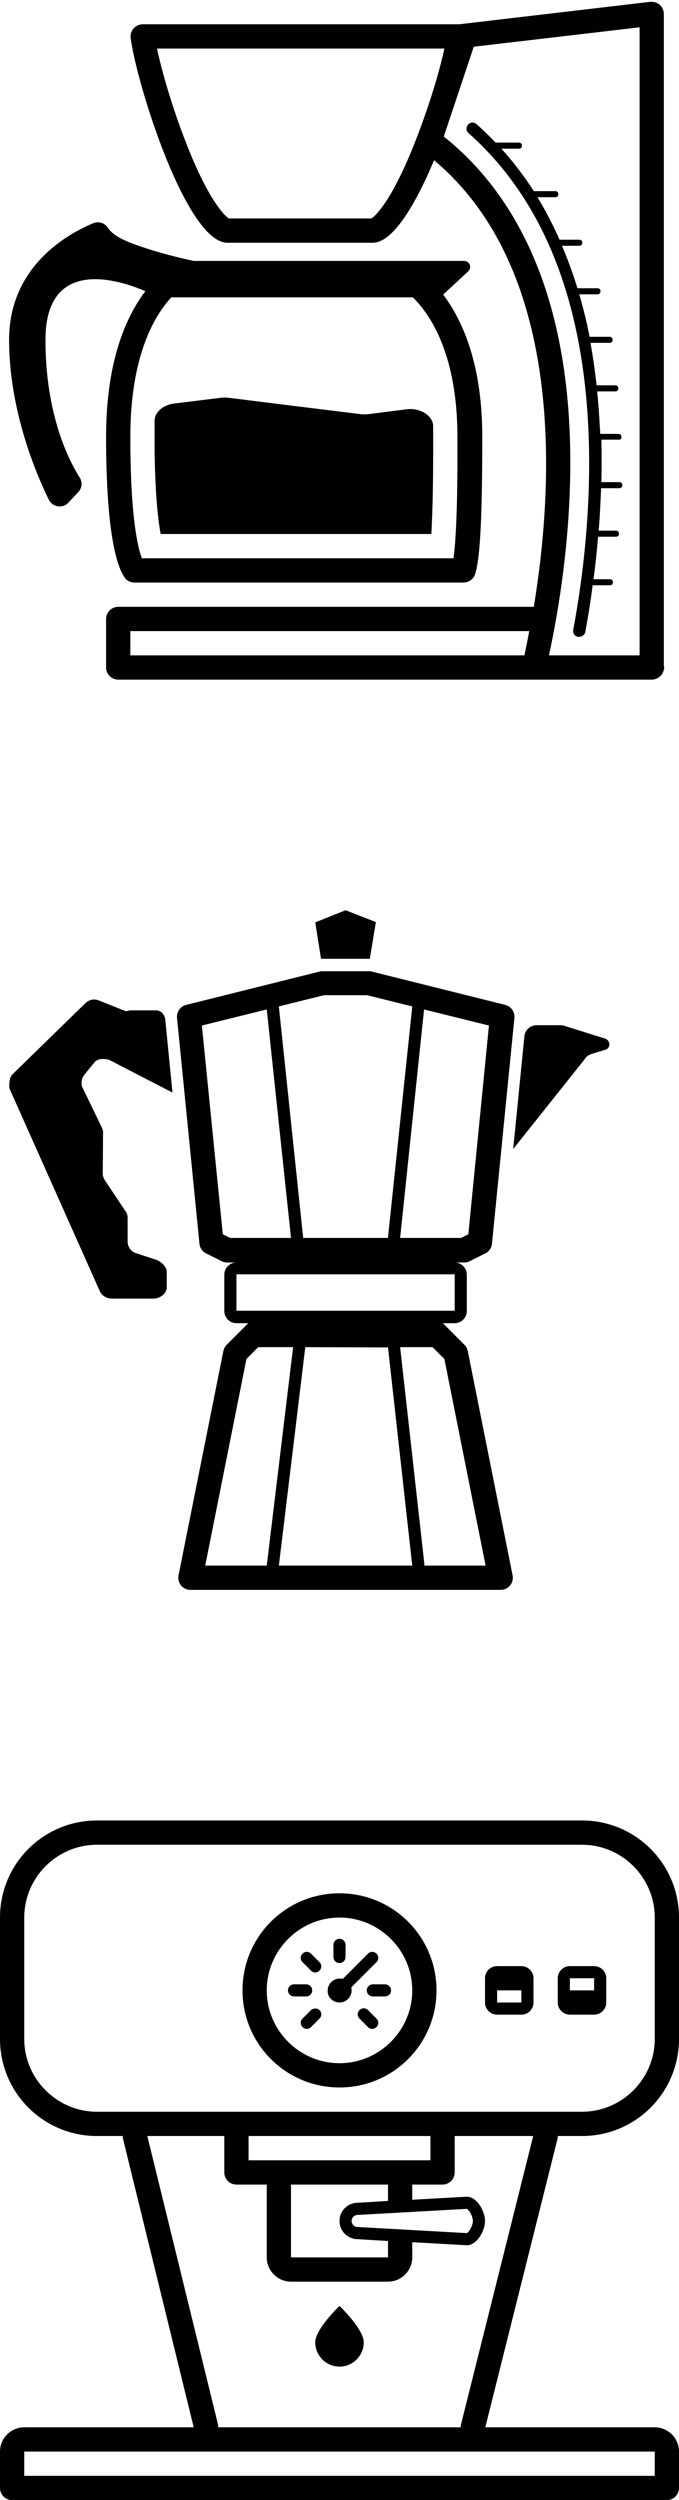 <svg width="224" height="824" viewBox="0 0 224 824" xmlns="http://www.w3.org/2000/svg"><title>reel1</title><g fill-rule="nonzero" fill="#000"><path d="M224 672v-40c0-17.7-14.3-32-32-32H32c-17.7 0-32 14.3-32 32v40c0 17.7 14.3 32 32 32h8.5c0 .3 0 .6.1 1l23.3 95H8c-4.4 0-8 3.6-8 8v12c0 2.2 1.8 4 4 4h216c2.2 0 4-1.8 4-4v-12c0-4.4-3.6-8-8-8h-55.9l23.8-95c.1-.3.1-.6.1-1h8c17.7 0 32-14.3 32-32zM8 672v-40c0-13.2 10.8-24 24-24h160c13.2 0 24 10.8 24 24v40c0 13.2-10.8 24-24 24H32c-13.2 0-24-10.8-24-24zm120 53.4l-10 .6c-3.3 0-6 2.7-6 6s2.7 6 6 6l10 .6v5.4H96v-24h32v5.4zm26 2.6c.7.3 2 2.4 2 4s-1.3 3.7-2 4l-35.7-2H118c-1.1 0-2-.9-2-2s.9-2 2-2h.2l35.8-2zm-26-16H82v-8h60v8h-14zm88 104H8v-8h208v8zm-63.9-17c-.1.3-.1.6-.1 1H72c0-.3 0-.6-.1-1l-23.3-95H74v12c0 2.2 1.8 4 4 4h10v24c0 4.4 3.6 8 8 8h32c4.4 0 8-3.6 8-8v-5l18 1c3.3 0 6-4.7 6-8s-2.7-8-6-8l-18 1v-5h10c2.2 0 4-1.8 4-4v-12h25.9l-23.8 95z"/><path d="M112 688c17.7 0 32-14.3 32-32s-14.3-32-32-32-32 14.3-32 32 14.3 32 32 32zm0-56c13.2 0 24 10.8 24 24s-10.8 24-24 24-24-10.8-24-24 10.8-24 24-24z"/><path d="M112 647c1.1 0 2-.9 2-2v-4c0-1.1-.9-2-2-2s-2 .9-2 2v4c0 1.1.9 2 2 2zM121 656c0 1.1.9 2 2 2h4c1.1 0 2-.9 2-2s-.9-2-2-2h-4c-1.1 0-2 .9-2 2zM97 658h4c1.1 0 2-.9 2-2s-.9-2-2-2h-4c-1.1 0-2 .9-2 2s.9 2 2 2zM102.6 649.5c.4.4.9.6 1.4.6.5 0 1-.2 1.4-.6.8-.8.8-2 0-2.8l-2.8-2.8c-.8-.8-2-.8-2.8 0-.8.8-.8 2 0 2.8l2.8 2.8zM121.4 662.5c-.8-.8-2-.8-2.8 0-.8.8-.8 2 0 2.8l2.8 2.8c.4.4.9.6 1.4.6.5 0 1-.2 1.4-.6.8-.8.8-2 0-2.8l-2.8-2.8zM102.6 662.5l-2.8 2.8c-.8.8-.8 2 0 2.8.4.4.9.6 1.4.6.5 0 1-.2 1.4-.6l2.8-2.8c.8-.8.8-2 0-2.8-.7-.7-2-.7-2.8 0zM112 660c2.2 0 4-1.8 4-4 0-.4-.1-.7-.1-1l8.3-8.3c.8-.8.8-2 0-2.8-.8-.8-2-.8-2.8 0l-8.3 8.3c-.3-.1-.7-.1-1-.1-2.2 0-4 1.8-4 4-.1 2.1 1.7 3.9 3.9 3.9zM164 664h8c2.2 0 4-1.8 4-4v-8c0-2.2-1.8-4-4-4h-8c-2.2 0-4 1.8-4 4v8c0 2.2 1.8 4 4 4zm0-8h8v4h-8v-4zM188 664h8c2.2 0 4-1.8 4-4v-8c0-2.2-1.8-4-4-4h-8c-2.2 0-4 1.8-4 4v8c0 2.2 1.8 4 4 4zm0-12h8v4h-8v-4zM112 760s-8 7.6-8 12 3.6 8 8 8 8-3.6 8-8-8-12-8-12z"/><g><path d="M154.3 445.2c-.2-.8-.5-1.5-1.1-2l-7.1-7.1h3.9c2.2 0 4-1.8 4-4v-12c0-2.2-1.8-4-4-4h3.1c.6 0 1.2-.1 1.8-.4l5.2-2.6c1.2-.6 2.1-1.8 2.2-3.2l7.4-74.4c.2-2-1.1-3.8-3-4.3l-44.1-11c-.3-.1-.6-.1-1-.1h-15.1c-.3 0-.7 0-1 .1l-44.1 11c-1.9.5-3.2 2.3-3 4.3l7.4 74.4c.1 1.4 1 2.6 2.2 3.2l5.2 2.6c.6.3 1.2.4 1.8.4h3c-2.2 0-4 1.8-4 4v12c0 2.2 1.8 4 4 4h3.9l-7.1 7.1c-.6.6-.9 1.3-1.1 2l-14.8 74c-.5 2.5 1.4 4.8 3.9 4.8h102.4c2.5 0 4.4-2.3 3.9-4.8l-14.8-74zm.2-38.4l-2.4 1.2H132l7.9-75.3 21.4 5.3-6.8 68.8zM106.9 328h14.2l14.9 3.7v.1l-8 76v.2h-28v-.2l-8-76v-.1l14.9-3.7zm-31 80l-2.4-1.2-6.9-68.8 21.4-5.3 8 75.3H75.9zm2.1 24v-12h72v12H78zm50 12.1l8 71.9H92l8.7-71.9v-.1l27.3.1c0-.1 0-.1 0 0zm-46.7 3.8l3.9-3.9h11.5L88 516H67.7l13.6-68.1zM140 516v-.5l-8-71.5h10.7l3.9 3.9 13.6 68.1H140zM122 316l2-12.1-10-3.9-10 4 1.9 12zM31.2 350.1c1-1.2 2.8-1.3 4.8-.8l20.9 10.8-2.4-24.3c-.3-1.6-1.5-2.8-3-2.8H43c-.5 0-1.2.4-1.7.2l-8.8-3.5c-1.5-.6-3.1-.2-4.3.9L4 354.2c-1 1.2-1 3.2-.9 4.5l29.8 66.8c.6 1.4 2.1 2.5 4.1 2.5h14c1.9-.2 4.2-1.7 4-4v-5c-.1-1.6-2-3.3-3.5-3.8l-6.7-2.2c-1.6-.5-2.7-2.1-2.7-3.8v-7.8c0-.8-.2-1.6-.7-2.2L34.6 389c-.4-.6-.7-1.4-.7-2.1L34 373c0-.6-.4-1.3-.7-2L27 358c-.3-1.8.2-3.1 1-4l3.2-3.9z"/><path d="M199.6 342.3l-13.4-4.2c-.4-.1-.8-.2-1.2-.2h-8c-2.1 0-3.8 1.6-4 3.6l-3.7 37.2 23.5-29.5c.5-.9 1.3-1.5 2.3-1.8l4.5-1.4c1.9-.4 1.9-3.1 0-3.7z"/></g><g><path d="M219.1 220c0-.2 0-.5-.1-.7V4.6c0-2.2-1.8-4-4-4h-.5l-63 7.4H47.1c-2.4 0-4.3 2.1-4 4.5C45.2 28.3 61.6 80 75 80h48c6.6 0 14.1-12.6 20.2-27.2 44.2 37.1 39.1 109.6 32.9 147.2H39c-2.2 0-4 1.8-4 4v16c0 2.2 1.8 4 4 4h176c1.6 0 3.1-1 3.7-2.4.2-.5.4-1 .4-1.6zM122.5 72h-47c-1.8-1.1-7.3-7.2-14.3-25.4-4.4-11.3-7.8-23-9.4-30.6h94.8c-1.6 7.5-5.1 19.2-9.6 30.6-7.1 18.2-12.7 24.4-14.5 25.4zM173 216H43v-8h131.6c-.6 3.1-1.1 5.7-1.6 8zm8.1 0c3.2-14.7 8.2-43.5 6.8-74.4-.9-20-4.4-37.9-10.4-53.2-7-17.9-17.4-32.5-31.1-43.4l9.9-29.6L211 9v207h-29.9z"/><path d="M47.3 95.7c.2.1.4.2.7.2-6.4 8.4-13 23.1-13 48.1 0 32.3 3.7 42.9 6.1 46.3.7 1.1 2 1.7 3.3 1.7h108.5c1.7 0 3.3-1.1 3.8-2.7 1.5-4.4 2.4-15.8 2.4-45.3 0-23.8-6.4-38.3-12.9-46.9l8.3-7.7c1.3-1.3.4-3.4-1.4-3.4H64s-11.2-2.2-21-6c-4.4-1.7-6.5-3.5-7.4-4.9-1-1.6-3.1-2.3-4.9-1.5C22 77.2 3 88 3 112c0 22.7 8.5 43.3 13.1 52.7 1.3 2.6 4.9 3 6.7.7L26 162c1.1-1.3 1.2-3.2.3-4.6C22.8 151.9 15 136.9 15 112c0-29.2 27.3-18.4 32.3-16.3zM149.6 184H46.8c-1.4-3.7-3.8-13.9-3.8-40 0-26.5 7.8-39.8 13.5-46h79.7c6.1 6 14.7 19.3 14.7 46 .1 20.5-.4 33.9-1.3 40z"/><path d="M134.1 134.9l-12.6 1.6c-.8.1-1.7.1-2.5 0l-21.9-2.7-21.7-2.7c-.8-.1-1.7-.1-2.5 0L57.4 133c-3.7.5-6.4 2.9-6.4 5.7v10c.2 14.1 1.1 22.5 2 27.3h89.3c.3-5.3.6-13.9.6-27.7v-7.7c.1-3.5-4.2-6.3-8.8-5.7zM205 144c0-.6-.4-1-1-1h-6c0-.6 0-1.2-.1-1.9-.2-4.1-.5-8.2-.9-12.1h6c.6 0 1-.4 1-1s-.4-1-1-1h-6.2c-.5-4.8-1.2-9.5-2-14h6.3c.6 0 1-.4 1-1s-.4-1-1-1h-6.6c-.9-4.8-2.1-9.5-3.4-14h6c.6 0 1-.4 1-1s-.4-1-1-1h-6.6c-1.5-4.9-3.2-9.5-5.1-14h5.7c.6 0 1-.4 1-1s-.4-1-1-1h-6.5c-2.2-4.9-4.6-9.6-7.3-14h5.9c.6 0 1-.4 1-1s-.4-1-1-1h-7.1c-3.2-5-6.8-9.7-10.7-14h5.8c.6 0 1-.4 1-1s-.4-1-1-1h-7.7c-2-2.1-4.1-4.1-6.3-6.1-.8-.7-2.1-.7-2.8.2-.7.8-.7 2.1.2 2.8 24.2 21.5 37.5 54.2 39.5 97.4 1.2 25.9-2 50.4-5 66.3-.2 1.1.5 2.1 1.6 2.3h.4c.9 0 1.8-.7 2-1.6.8-4.5 1.7-9.7 2.4-15.4h5.7c.6 0 1-.4 1-1s-.4-1-1-1h-5.4c.6-4.4 1.1-9.1 1.5-14h5.9c.6 0 1-.4 1-1s-.4-1-1-1h-5.7c.4-4.5.6-9.2.8-14h6c.6 0 1-.4 1-1s-.4-1-1-1h-5.9c.1-4.6.1-9.3 0-14h6c.2.1.6-.3.6-.9z"/></g></g></svg>
